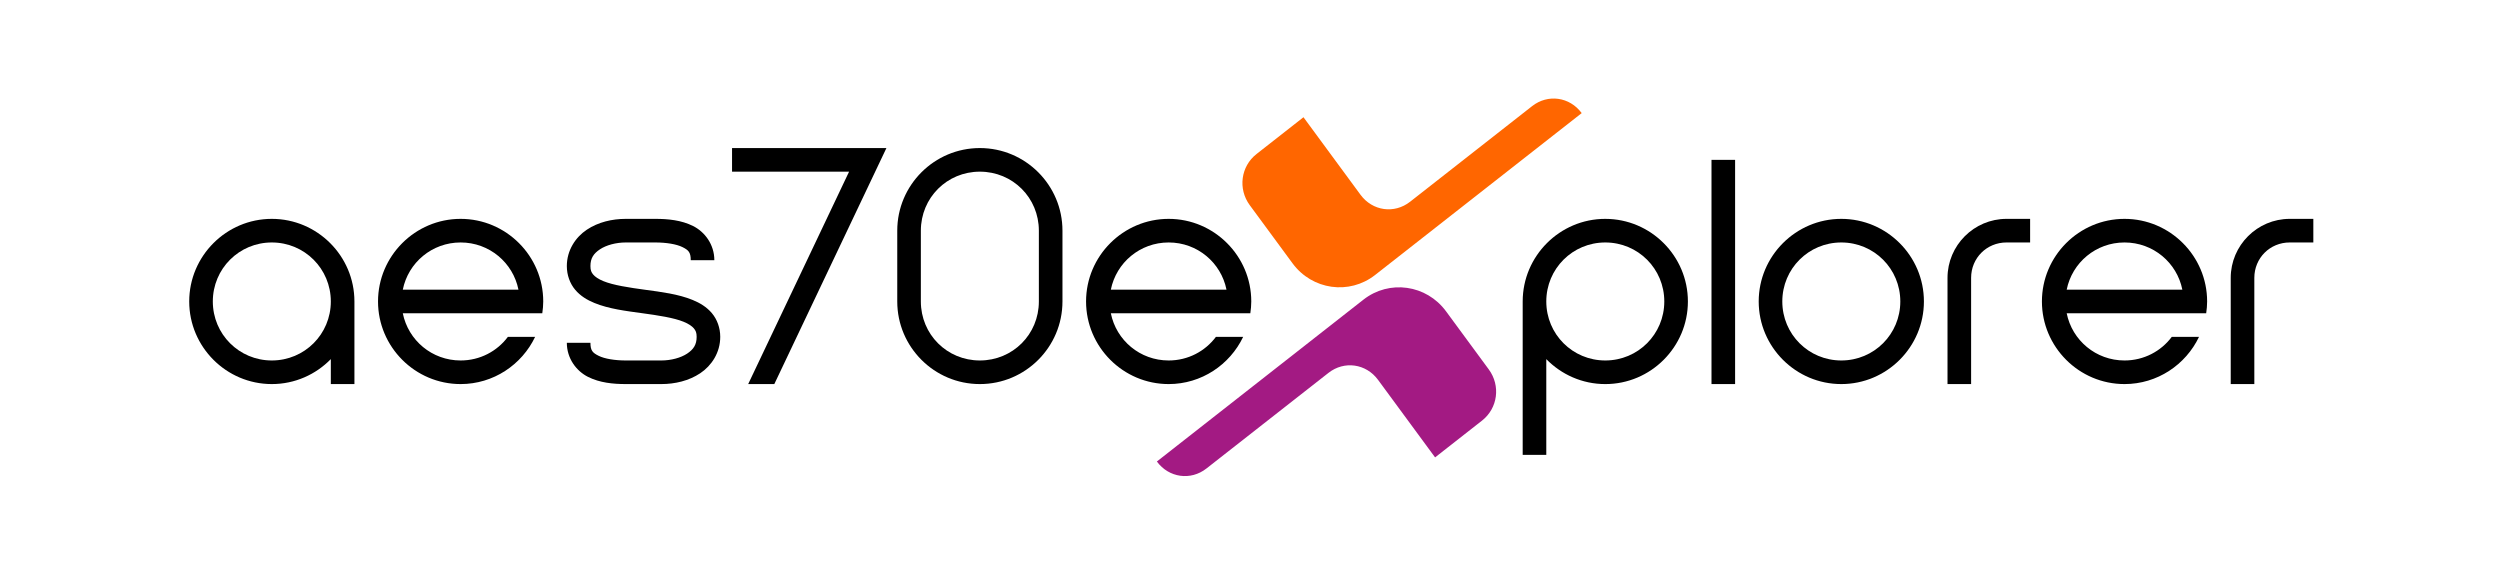 <?xml version="1.0" encoding="UTF-8" standalone="no"?>
<svg
   xmlns:dc="http://purl.org/dc/elements/1.1/"
   xmlns:cc="http://creativecommons.org/ns#"
   xmlns:rdf="http://www.w3.org/1999/02/22-rdf-syntax-ns#"
   xmlns:svg="http://www.w3.org/2000/svg"
   xmlns="http://www.w3.org/2000/svg"
   xmlns:sodipodi="http://sodipodi.sourceforge.net/DTD/sodipodi-0.dtd"
   xmlns:inkscape="http://www.inkscape.org/namespaces/inkscape"
   sodipodi:docname="AES70 Explorer Logo 4C.svg"
   inkscape:version="1.0.2 (e86c870879, 2021-01-15)"
   version="1.1"
   id="svg2"
   viewBox="0 0 424 96"
   height="96"
   width="424">
  <defs
     id="defs" />
  <sodipodi:namedview
     inkscape:document-rotation="0"
     inkscape:snap-others="false"
     inkscape:snap-center="true"
     inkscape:snap-object-midpoints="true"
     inkscape:snap-smooth-nodes="true"
     inkscape:object-nodes="true"
     inkscape:object-paths="true"
     inkscape:bbox-nodes="true"
     inkscape:snap-bbox="true"
     inkscape:window-maximized="1"
     inkscape:window-y="57"
     inkscape:window-x="3840"
     inkscape:window-height="2063"
     inkscape:window-width="3840"
     units="px"
     showgrid="true"
     inkscape:current-layer="g1686"
     inkscape:document-units="px"
     inkscape:cy="-170.20409"
     inkscape:cx="39.818968"
     inkscape:zoom="1.7639074"
     inkscape:pageshadow="2"
     inkscape:pageopacity="0.0"
     borderopacity="1.0"
     bordercolor="#666666"
     pagecolor="#ffffff"
     id="base"
     fit-margin-top="0"
     fit-margin-left="0"
     fit-margin-right="0"
     fit-margin-bottom="0">
    <inkscape:grid
       empspacing="8"
       id="grid1"
       type="xygrid"
       originx="0"
       originy="0" />
  </sodipodi:namedview>
  <g
     id="layer1"
     inkscape:groupmode="layer"
     inkscape:label="Ebene 1"
     transform="translate(1.2709091e-5,-66)" />
  <g
     id="g1686"
     transform="matrix(2.909,0,0,2.909,-1739.636,-5075.454)"
     style="stroke-width:0.344">
    <g
       id="g1543"
       inkscape:export-filename="/home/markus/Desktop/aes70explorer.png"
       inkscape:export-xdpi="96"
       inkscape:export-ydpi="96"
       transform="matrix(0.344,0,0,0.344,540.25,1152.75)">
      <g
         id="g1525">
        <path
           style="color:#000000;font-style:normal;font-variant:normal;font-weight:normal;font-stretch:normal;font-size:medium;line-height:normal;font-family:sans-serif;font-variant-ligatures:normal;font-variant-position:normal;font-variant-caps:normal;font-variant-numeric:normal;font-variant-alternates:normal;font-variant-east-asian:normal;font-feature-settings:normal;font-variation-settings:normal;text-indent:0;text-align:start;text-decoration:none;text-decoration-line:none;text-decoration-style:solid;text-decoration-color:#000000;letter-spacing:normal;word-spacing:normal;text-transform:none;writing-mode:lr-tb;direction:ltr;text-orientation:mixed;dominant-baseline:auto;baseline-shift:baseline;text-anchor:start;white-space:normal;shape-padding:0;shape-margin:0;inline-size:0;clip-rule:nonzero;display:inline;overflow:visible;visibility:visible;isolation:auto;mix-blend-mode:normal;color-interpolation:sRGB;color-interpolation-filters:linearRGB;solid-color:#000000;solid-opacity:1;vector-effect:none;fill:#000000;fill-opacity:1;fill-rule:nonzero;stroke:none;stroke-linecap:round;stroke-linejoin:miter;stroke-miterlimit:4;stroke-dasharray:none;stroke-dashoffset:0;stroke-opacity:1;paint-order:markers fill stroke;color-rendering:auto;image-rendering:auto;shape-rendering:auto;text-rendering:auto;enable-background:accumulate;stop-color:#000000"
           d="m 502,1786 v -18 c 0,-3.359 2.641,-6 6,-6 h 4 v -4 h -4 c -5.505,0 -10,4.495 -10,10 v 18 z"
           id="path1433"
           sodipodi:nodetypes="cssccsscc" />
        <path
           id="path1435"
           style="color:#000000;font-style:normal;font-variant:normal;font-weight:normal;font-stretch:normal;font-size:medium;line-height:normal;font-family:sans-serif;font-variant-ligatures:normal;font-variant-position:normal;font-variant-caps:normal;font-variant-numeric:normal;font-variant-alternates:normal;font-variant-east-asian:normal;font-feature-settings:normal;font-variation-settings:normal;text-indent:0;text-align:start;text-decoration:none;text-decoration-line:none;text-decoration-style:solid;text-decoration-color:#000000;letter-spacing:normal;word-spacing:normal;text-transform:none;writing-mode:lr-tb;direction:ltr;text-orientation:mixed;dominant-baseline:auto;baseline-shift:baseline;text-anchor:start;white-space:normal;shape-padding:0;shape-margin:0;inline-size:0;clip-rule:nonzero;display:inline;overflow:visible;visibility:visible;isolation:auto;mix-blend-mode:normal;color-interpolation:sRGB;color-interpolation-filters:linearRGB;solid-color:#000000;solid-opacity:1;vector-effect:none;fill:#000000;fill-opacity:1;fill-rule:nonzero;stroke:none;stroke-linecap:round;stroke-linejoin:round;stroke-miterlimit:4;stroke-dasharray:none;stroke-dashoffset:0;stroke-opacity:1;paint-order:markers fill stroke;color-rendering:auto;image-rendering:auto;shape-rendering:auto;text-rendering:auto;enable-background:accumulate;stop-color:#000000"
           d="m 214,1758 c -7.708,0 -14,6.292 -14,14 0,7.708 6.292,14 14,14 3.913,0 7.455,-1.626 10,-4.231 V 1786 h 4 v -14 c 0,-7.708 -6.292,-14 -14,-14 z m 0,4 c 5.547,0 10,4.454 10,10 0,5.546 -4.453,10 -10,10 -5.547,0 -10,-4.454 -10,-10 0,-5.546 4.453,-10 10,-10 z" />
        <path
           id="path1437"
           style="color:#000000;font-style:normal;font-variant:normal;font-weight:normal;font-stretch:normal;font-size:medium;line-height:normal;font-family:sans-serif;font-variant-ligatures:normal;font-variant-position:normal;font-variant-caps:normal;font-variant-numeric:normal;font-variant-alternates:normal;font-variant-east-asian:normal;font-feature-settings:normal;font-variation-settings:normal;text-indent:0;text-align:start;text-decoration:none;text-decoration-line:none;text-decoration-style:solid;text-decoration-color:#000000;letter-spacing:normal;word-spacing:normal;text-transform:none;writing-mode:lr-tb;direction:ltr;text-orientation:mixed;dominant-baseline:auto;baseline-shift:baseline;text-anchor:start;white-space:normal;shape-padding:0;shape-margin:0;inline-size:0;clip-rule:nonzero;display:inline;overflow:visible;visibility:visible;isolation:auto;mix-blend-mode:normal;color-interpolation:sRGB;color-interpolation-filters:linearRGB;solid-color:#000000;solid-opacity:1;vector-effect:none;fill:#000000;fill-opacity:1;fill-rule:nonzero;stroke:none;stroke-linecap:round;stroke-linejoin:round;stroke-miterlimit:4;stroke-dasharray:none;stroke-dashoffset:0;stroke-opacity:1;paint-order:markers fill stroke;color-rendering:auto;image-rendering:auto;shape-rendering:auto;text-rendering:auto;enable-background:accumulate;stop-color:#000000"
           d="m 246,1758 c -7.708,0 -14,6.292 -14,14 0,7.708 6.292,14 14,14 5.56,0 10.369,-3.282 12.625,-8 h -4.617 c -1.819,2.431 -4.719,4 -8.008,4 -4.861,0 -8.881,-3.421 -9.801,-8 H 242 h 13.801 4.039 c 0.095,-0.655 0.16,-1.319 0.16,-2 0,-7.708 -6.292,-14 -14,-14 z m 0,4 c 4.861,0 8.881,3.421 9.801,8 h -19.602 c 0.92,-4.579 4.94,-8 9.801,-8 z" />
        <path
           style="color:#000000;font-style:normal;font-variant:normal;font-weight:normal;font-stretch:normal;font-size:medium;line-height:normal;font-family:sans-serif;font-variant-ligatures:normal;font-variant-position:normal;font-variant-caps:normal;font-variant-numeric:normal;font-variant-alternates:normal;font-variant-east-asian:normal;font-feature-settings:normal;font-variation-settings:normal;text-indent:0;text-align:start;text-decoration:none;text-decoration-line:none;text-decoration-style:solid;text-decoration-color:#000000;letter-spacing:normal;word-spacing:normal;text-transform:none;writing-mode:lr-tb;direction:ltr;text-orientation:mixed;dominant-baseline:auto;baseline-shift:baseline;text-anchor:start;white-space:normal;shape-padding:0;shape-margin:0;inline-size:0;clip-rule:nonzero;display:inline;overflow:visible;visibility:visible;isolation:auto;mix-blend-mode:normal;color-interpolation:sRGB;color-interpolation-filters:linearRGB;solid-color:#000000;solid-opacity:1;vector-effect:none;fill:#000000;fill-opacity:1;fill-rule:nonzero;stroke:none;stroke-linecap:round;stroke-linejoin:round;stroke-miterlimit:4;stroke-dasharray:none;stroke-dashoffset:0;stroke-opacity:1;paint-order:markers fill stroke;color-rendering:auto;image-rendering:auto;shape-rendering:auto;text-rendering:auto;enable-background:accumulate;stop-color:#000000"
           d="m 334,1746 c -7.721,0 -14,6.279 -14,14 v 12 c 0,7.721 6.279,14 14,14 7.721,0 14,-6.279 14,-14 v -12 c 0,-7.721 -6.279,-14 -14,-14 z m 0,4 c 5.575,0 10,4.425 10,10 v 12 c 0,5.575 -4.425,10 -10,10 -5.575,0 -10,-4.425 -10,-10 v -12 c 0,-5.575 4.425,-10 10,-10 z"
           id="path1439" />
        <path
           id="path1441"
           style="color:#000000;font-style:normal;font-variant:normal;font-weight:normal;font-stretch:normal;font-size:medium;line-height:normal;font-family:sans-serif;font-variant-ligatures:normal;font-variant-position:normal;font-variant-caps:normal;font-variant-numeric:normal;font-variant-alternates:normal;font-variant-east-asian:normal;font-feature-settings:normal;font-variation-settings:normal;text-indent:0;text-align:start;text-decoration:none;text-decoration-line:none;text-decoration-style:solid;text-decoration-color:#000000;letter-spacing:normal;word-spacing:normal;text-transform:none;writing-mode:lr-tb;direction:ltr;text-orientation:mixed;dominant-baseline:auto;baseline-shift:baseline;text-anchor:start;white-space:normal;shape-padding:0;shape-margin:0;inline-size:0;clip-rule:nonzero;display:inline;overflow:visible;visibility:visible;isolation:auto;mix-blend-mode:normal;color-interpolation:sRGB;color-interpolation-filters:linearRGB;solid-color:#000000;solid-opacity:1;vector-effect:none;fill:#000000;fill-opacity:1;fill-rule:evenodd;stroke:none;stroke-linecap:butt;stroke-linejoin:miter;stroke-miterlimit:4;stroke-dasharray:none;stroke-dashoffset:0;stroke-opacity:1;color-rendering:auto;image-rendering:auto;shape-rendering:auto;text-rendering:auto;enable-background:accumulate;stop-color:#000000"
           d="m 292,1746 v 4 h 19.836 l -17.1,36 h 4.428 l 19,-40 z" />
        <path
           id="path1443"
           style="color:#000000;font-style:normal;font-variant:normal;font-weight:normal;font-stretch:normal;font-size:medium;line-height:normal;font-family:sans-serif;font-variant-ligatures:normal;font-variant-position:normal;font-variant-caps:normal;font-variant-numeric:normal;font-variant-alternates:normal;font-variant-east-asian:normal;font-feature-settings:normal;font-variation-settings:normal;text-indent:0;text-align:start;text-decoration:none;text-decoration-line:none;text-decoration-style:solid;text-decoration-color:#000000;letter-spacing:normal;word-spacing:normal;text-transform:none;writing-mode:lr-tb;direction:ltr;text-orientation:mixed;dominant-baseline:auto;baseline-shift:baseline;text-anchor:start;white-space:normal;shape-padding:0;shape-margin:0;inline-size:0;clip-rule:nonzero;display:inline;overflow:visible;visibility:visible;isolation:auto;mix-blend-mode:normal;color-interpolation:sRGB;color-interpolation-filters:linearRGB;solid-color:#000000;solid-opacity:1;vector-effect:none;fill:#000000;fill-opacity:1;fill-rule:nonzero;stroke:none;stroke-linecap:round;stroke-linejoin:round;stroke-miterlimit:4;stroke-dasharray:none;stroke-dashoffset:0;stroke-opacity:1;paint-order:markers fill stroke;color-rendering:auto;image-rendering:auto;shape-rendering:auto;text-rendering:auto;enable-background:accumulate;stop-color:#000000"
           d="m 366,1758 c -7.708,0 -14,6.292 -14,14 0,7.708 6.292,14 14,14 5.56,0 10.369,-3.282 12.625,-8 h -4.617 c -1.819,2.431 -4.719,4 -8.008,4 -4.861,0 -8.881,-3.421 -9.801,-8 H 361 h 14.801 4.039 c 0.095,-0.655 0.16,-1.319 0.16,-2 0,-7.708 -6.292,-14 -14,-14 z m 0,4 c 4.861,0 8.881,3.421 9.801,8 h -19.602 c 0.92,-4.579 4.94,-8 9.801,-8 z" />
        <path
           id="path1445"
           style="color:#000000;font-style:normal;font-variant:normal;font-weight:normal;font-stretch:normal;font-size:medium;line-height:normal;font-family:sans-serif;font-variant-ligatures:normal;font-variant-position:normal;font-variant-caps:normal;font-variant-numeric:normal;font-variant-alternates:normal;font-variant-east-asian:normal;font-feature-settings:normal;font-variation-settings:normal;text-indent:0;text-align:start;text-decoration:none;text-decoration-line:none;text-decoration-style:solid;text-decoration-color:#000000;letter-spacing:normal;word-spacing:normal;text-transform:none;writing-mode:lr-tb;direction:ltr;text-orientation:mixed;dominant-baseline:auto;baseline-shift:baseline;text-anchor:start;white-space:normal;shape-padding:0;shape-margin:0;inline-size:0;clip-rule:nonzero;display:inline;overflow:visible;visibility:visible;isolation:auto;mix-blend-mode:normal;color-interpolation:sRGB;color-interpolation-filters:linearRGB;solid-color:#000000;solid-opacity:1;vector-effect:none;fill:#000000;fill-opacity:1;fill-rule:nonzero;stroke:none;stroke-linecap:round;stroke-linejoin:round;stroke-miterlimit:4;stroke-dasharray:none;stroke-dashoffset:0;stroke-opacity:1;paint-order:markers fill stroke;color-rendering:auto;image-rendering:auto;shape-rendering:auto;text-rendering:auto;enable-background:accumulate;stop-color:#000000"
           d="m 440,1758 c -7.708,0 -14,6.292 -14,14 v 26 h 4 v -16.23 c 2.545,2.604 6.087,4.231 10,4.231 7.708,0 14,-6.292 14,-14 0,-7.708 -6.292,-14 -14,-14 z m 0,4 c 5.547,0 10,4.454 10,10 0,5.546 -4.453,10 -10,10 -5.547,0 -10,-4.454 -10,-10 0,-5.546 4.453,-10 10,-10 z" />
        <path
           style="color:#000000;font-style:normal;font-variant:normal;font-weight:normal;font-stretch:normal;font-size:medium;line-height:normal;font-family:sans-serif;font-variant-ligatures:normal;font-variant-position:normal;font-variant-caps:normal;font-variant-numeric:normal;font-variant-alternates:normal;font-variant-east-asian:normal;font-feature-settings:normal;font-variation-settings:normal;text-indent:0;text-align:start;text-decoration:none;text-decoration-line:none;text-decoration-style:solid;text-decoration-color:#000000;letter-spacing:normal;word-spacing:normal;text-transform:none;writing-mode:lr-tb;direction:ltr;text-orientation:mixed;dominant-baseline:auto;baseline-shift:baseline;text-anchor:start;white-space:normal;shape-padding:0;shape-margin:0;inline-size:0;clip-rule:nonzero;display:inline;overflow:visible;visibility:visible;isolation:auto;mix-blend-mode:normal;color-interpolation:sRGB;color-interpolation-filters:linearRGB;solid-color:#000000;solid-opacity:1;vector-effect:none;fill:#000000;fill-opacity:1;fill-rule:evenodd;stroke:none;stroke-linecap:butt;stroke-linejoin:miter;stroke-miterlimit:4;stroke-dasharray:none;stroke-dashoffset:0;stroke-opacity:1;color-rendering:auto;image-rendering:auto;shape-rendering:auto;text-rendering:auto;enable-background:accumulate;stop-color:#000000"
           d="m 458,1748 v 38 h 4 v -38 z"
           id="path1447" />
        <path
           style="color:#000000;font-style:normal;font-variant:normal;font-weight:normal;font-stretch:normal;font-size:medium;line-height:normal;font-family:sans-serif;font-variant-ligatures:normal;font-variant-position:normal;font-variant-caps:normal;font-variant-numeric:normal;font-variant-alternates:normal;font-variant-east-asian:normal;font-feature-settings:normal;font-variation-settings:normal;text-indent:0;text-align:start;text-decoration:none;text-decoration-line:none;text-decoration-style:solid;text-decoration-color:#000000;letter-spacing:normal;word-spacing:normal;text-transform:none;writing-mode:lr-tb;direction:ltr;text-orientation:mixed;dominant-baseline:auto;baseline-shift:baseline;text-anchor:start;white-space:normal;shape-padding:0;shape-margin:0;inline-size:0;clip-rule:nonzero;display:inline;overflow:visible;visibility:visible;isolation:auto;mix-blend-mode:normal;color-interpolation:sRGB;color-interpolation-filters:linearRGB;solid-color:#000000;solid-opacity:1;vector-effect:none;fill:#000000;fill-opacity:1;fill-rule:nonzero;stroke:none;stroke-linecap:round;stroke-linejoin:round;stroke-miterlimit:4;stroke-dasharray:none;stroke-dashoffset:0;stroke-opacity:1;paint-order:markers fill stroke;color-rendering:auto;image-rendering:auto;shape-rendering:auto;text-rendering:auto;enable-background:accumulate;stop-color:#000000"
           d="m 480,1758 c -7.708,0 -14,6.292 -14,14 0,7.708 6.292,14 14,14 7.708,0 14,-6.292 14,-14 0,-7.708 -6.292,-14 -14,-14 z m 0,4 c 5.547,0 10,4.454 10,10 0,5.546 -4.453,10 -10,10 -5.547,0 -10,-4.454 -10,-10 0,-5.546 4.453,-10 10,-10 z"
           id="path1449" />
        <path
           id="path1451"
           style="color:#000000;font-style:normal;font-variant:normal;font-weight:normal;font-stretch:normal;font-size:medium;line-height:normal;font-family:sans-serif;font-variant-ligatures:normal;font-variant-position:normal;font-variant-caps:normal;font-variant-numeric:normal;font-variant-alternates:normal;font-variant-east-asian:normal;font-feature-settings:normal;font-variation-settings:normal;text-indent:0;text-align:start;text-decoration:none;text-decoration-line:none;text-decoration-style:solid;text-decoration-color:#000000;letter-spacing:normal;word-spacing:normal;text-transform:none;writing-mode:lr-tb;direction:ltr;text-orientation:mixed;dominant-baseline:auto;baseline-shift:baseline;text-anchor:start;white-space:normal;shape-padding:0;shape-margin:0;inline-size:0;clip-rule:nonzero;display:inline;overflow:visible;visibility:visible;isolation:auto;mix-blend-mode:normal;color-interpolation:sRGB;color-interpolation-filters:linearRGB;solid-color:#000000;solid-opacity:1;vector-effect:none;fill:#000000;fill-opacity:1;fill-rule:nonzero;stroke:none;stroke-linecap:round;stroke-linejoin:round;stroke-miterlimit:4;stroke-dasharray:none;stroke-dashoffset:0;stroke-opacity:1;paint-order:markers fill stroke;color-rendering:auto;image-rendering:auto;shape-rendering:auto;text-rendering:auto;enable-background:accumulate;stop-color:#000000"
           d="m 528,1758 c -7.708,0 -14,6.292 -14,14 0,7.708 6.292,14 14,14 5.56,0 10.369,-3.282 12.625,-8 h -4.617 c -1.819,2.431 -4.719,4 -8.008,4 -4.861,0 -8.881,-3.421 -9.801,-8 H 523 h 14.801 4.039 c 0.095,-0.655 0.16,-1.319 0.16,-2 0,-7.708 -6.292,-14 -14,-14 z m 0,4 c 4.861,0 8.881,3.421 9.801,8 h -19.602 c 0.92,-4.579 4.94,-8 9.801,-8 z" />
        <path
           style="color:#000000;font-style:normal;font-variant:normal;font-weight:normal;font-stretch:normal;font-size:medium;line-height:normal;font-family:sans-serif;font-variant-ligatures:normal;font-variant-position:normal;font-variant-caps:normal;font-variant-numeric:normal;font-variant-alternates:normal;font-variant-east-asian:normal;font-feature-settings:normal;font-variation-settings:normal;text-indent:0;text-align:start;text-decoration:none;text-decoration-line:none;text-decoration-style:solid;text-decoration-color:#000000;letter-spacing:normal;word-spacing:normal;text-transform:none;writing-mode:lr-tb;direction:ltr;text-orientation:mixed;dominant-baseline:auto;baseline-shift:baseline;text-anchor:start;white-space:normal;shape-padding:0;shape-margin:0;inline-size:0;clip-rule:nonzero;display:inline;overflow:visible;visibility:visible;isolation:auto;mix-blend-mode:normal;color-interpolation:sRGB;color-interpolation-filters:linearRGB;solid-color:#000000;solid-opacity:1;vector-effect:none;fill:#000000;fill-opacity:1;fill-rule:nonzero;stroke:none;stroke-linecap:round;stroke-linejoin:miter;stroke-miterlimit:4;stroke-dasharray:none;stroke-dashoffset:0;stroke-opacity:1;paint-order:markers fill stroke;color-rendering:auto;image-rendering:auto;shape-rendering:auto;text-rendering:auto;enable-background:accumulate;stop-color:#000000"
           d="m 550,1786 v -18 c 0,-3.359 2.641,-6 6,-6 h 4 v -4 h -4 c -5.505,0 -10,4.495 -10,10 v 18 z"
           id="path1453"
           sodipodi:nodetypes="cssccsscc" />
        <path
           style="color:#000000;font-style:normal;font-variant:normal;font-weight:normal;font-stretch:normal;font-size:medium;line-height:normal;font-family:sans-serif;font-variant-ligatures:normal;font-variant-position:normal;font-variant-caps:normal;font-variant-numeric:normal;font-variant-alternates:normal;font-variant-east-asian:normal;font-feature-settings:normal;font-variation-settings:normal;text-indent:0;text-align:start;text-decoration:none;text-decoration-line:none;text-decoration-style:solid;text-decoration-color:#000000;letter-spacing:normal;word-spacing:normal;text-transform:none;writing-mode:lr-tb;direction:ltr;text-orientation:mixed;dominant-baseline:auto;baseline-shift:baseline;text-anchor:start;white-space:normal;shape-padding:0;shape-margin:0;inline-size:0;clip-rule:nonzero;display:inline;overflow:visible;visibility:visible;isolation:auto;mix-blend-mode:normal;color-interpolation:sRGB;color-interpolation-filters:linearRGB;solid-color:#000000;solid-opacity:1;vector-effect:none;fill:#000000;fill-opacity:1;fill-rule:evenodd;stroke:none;stroke-linecap:butt;stroke-linejoin:miter;stroke-miterlimit:4;stroke-dasharray:none;stroke-dashoffset:0;stroke-opacity:1;color-rendering:auto;image-rendering:auto;shape-rendering:auto;text-rendering:auto;enable-background:accumulate;stop-color:#000000"
           d="m 274,1758 c -2.333,0 -4.683,0.551 -6.609,1.836 C 265.464,1761.12 264,1763.333 264,1766 c 0,1.532 0.529,2.964 1.416,4.018 0.887,1.054 2.04,1.74 3.264,2.24 2.447,1.001 5.301,1.35 8.051,1.725 2.75,0.375 5.396,0.776 7.074,1.463 0.839,0.343 1.404,0.736 1.721,1.111 0.316,0.376 0.475,0.726 0.475,1.443 0,1.333 -0.536,2.12 -1.609,2.836 C 283.317,1781.552 281.667,1782 280,1782 h -6 c -1.833,0 -3.583,-0.278 -4.605,-0.789 C 268.372,1780.699 268,1780.333 268,1779 h -4 c 0,2.667 1.628,4.801 3.605,5.789 1.977,0.989 4.228,1.211 6.395,1.211 h 6 c 2.333,0 4.683,-0.551 6.609,-1.836 C 288.536,1782.88 290,1780.667 290,1778 c 0,-1.532 -0.529,-2.964 -1.416,-4.018 -0.887,-1.054 -2.04,-1.74 -3.264,-2.24 -2.447,-1.001 -5.301,-1.35 -8.051,-1.725 -2.75,-0.375 -5.396,-0.776 -7.074,-1.463 -0.839,-0.343 -1.404,-0.736 -1.721,-1.111 C 268.158,1767.068 268,1766.718 268,1766 c 0,-1.333 0.536,-2.12 1.609,-2.836 C 270.683,1762.448 272.333,1762 274,1762 h 5 c 1.833,0 3.583,0.278 4.605,0.789 1.023,0.511 1.395,0.878 1.395,2.211 h 4 c 0,-2.667 -1.628,-4.801 -3.605,-5.789 C 283.418,1758.222 281.167,1758 279,1758 Z"
           id="path1455" />
      </g>
      <g
         id="g1499"
         transform="matrix(1,0,0,1.032,0,170)"
         style="stroke-width:0.984">
        <path
           id="path1475"
           style="color:#000000;font-style:normal;font-variant:normal;font-weight:normal;font-stretch:normal;font-size:medium;line-height:normal;font-family:sans-serif;font-variant-ligatures:normal;font-variant-position:normal;font-variant-caps:normal;font-variant-numeric:normal;font-variant-alternates:normal;font-variant-east-asian:normal;font-feature-settings:normal;font-variation-settings:normal;text-indent:0;text-align:start;text-decoration:none;text-decoration-line:none;text-decoration-style:solid;text-decoration-color:#000000;letter-spacing:normal;word-spacing:normal;text-transform:none;writing-mode:lr-tb;direction:ltr;text-orientation:mixed;dominant-baseline:auto;baseline-shift:baseline;text-anchor:start;white-space:normal;shape-padding:0;shape-margin:0;inline-size:0;clip-rule:nonzero;display:inline;overflow:visible;visibility:visible;isolation:auto;mix-blend-mode:normal;color-interpolation:sRGB;color-interpolation-filters:linearRGB;solid-color:#000000;solid-opacity:1;vector-effect:none;fill:#ff6600;fill-opacity:1;fill-rule:nonzero;stroke:none;stroke-width:0.984;stroke-linecap:round;stroke-linejoin:miter;stroke-miterlimit:4;stroke-dasharray:none;stroke-dashoffset:0;stroke-opacity:1;paint-order:markers fill stroke;color-rendering:auto;image-rendering:auto;shape-rendering:auto;text-rendering:auto;enable-background:accumulate;stop-color:#000000"
           d="m 380.892,1528.11 c -2.672,2.029 -3.178,5.727 -1.15,8.399 l 7.249,9.549 c 3.326,4.381 9.617,5.242 13.998,1.916 L 436,1521.392 c -2.029,-2.673 -5.726,-3.179 -8.399,-1.149 l -9.548,7.25 -11.14,8.458 c -2.672,2.029 -6.37,1.523 -8.399,-1.15 l -9.666,-12.732 z"
           sodipodi:nodetypes="sssscscsscs" />
        <path
           id="path1477"
           style="color:#000000;font-style:normal;font-variant:normal;font-weight:normal;font-stretch:normal;font-size:medium;line-height:normal;font-family:sans-serif;font-variant-ligatures:normal;font-variant-position:normal;font-variant-caps:normal;font-variant-numeric:normal;font-variant-alternates:normal;font-variant-east-asian:normal;font-feature-settings:normal;font-variation-settings:normal;text-indent:0;text-align:start;text-decoration:none;text-decoration-line:none;text-decoration-style:solid;text-decoration-color:#000000;letter-spacing:normal;word-spacing:normal;text-transform:none;writing-mode:lr-tb;direction:ltr;text-orientation:mixed;dominant-baseline:auto;baseline-shift:baseline;text-anchor:start;white-space:normal;shape-padding:0;shape-margin:0;inline-size:0;clip-rule:nonzero;display:inline;overflow:visible;visibility:visible;isolation:auto;mix-blend-mode:normal;color-interpolation:sRGB;color-interpolation-filters:linearRGB;solid-color:#000000;solid-opacity:1;vector-effect:none;fill:#a31a83;fill-opacity:1;fill-rule:nonzero;stroke:none;stroke-width:0.984;stroke-linecap:round;stroke-linejoin:miter;stroke-miterlimit:4;stroke-dasharray:none;stroke-dashoffset:0;stroke-opacity:1;paint-order:markers fill stroke;color-rendering:auto;image-rendering:auto;shape-rendering:auto;text-rendering:auto;enable-background:accumulate;stop-color:#000000"
           d="m 419.108,1571.89 c 2.672,-2.029 3.178,-5.727 1.15,-8.399 l -7.249,-9.549 c -3.326,-4.381 -9.617,-5.242 -13.998,-1.916 L 364,1578.608 c 2.029,2.673 5.726,3.179 8.399,1.149 l 9.548,-7.25 11.14,-8.458 c 2.672,-2.029 6.37,-1.523 8.399,1.15 l 9.666,12.732 z"
           sodipodi:nodetypes="sssscscsscs" />
      </g>
    </g>
  </g>
</svg>
